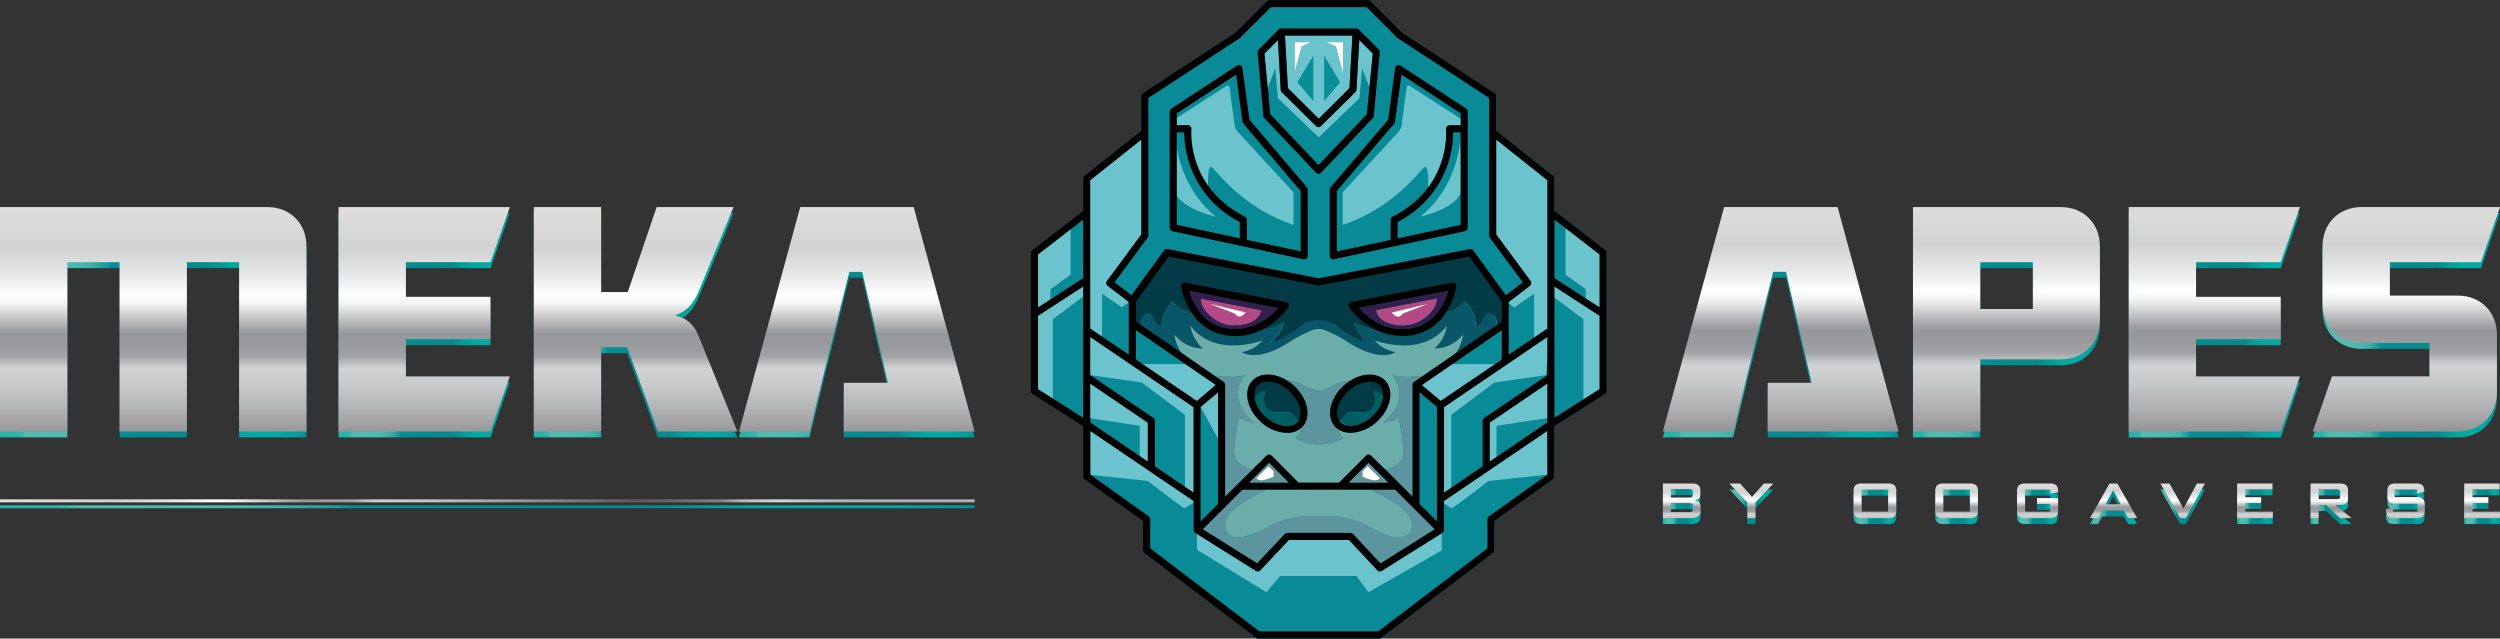 <svg id="Ebene_1" data-name="Ebene 1" xmlns="http://www.w3.org/2000/svg" xmlns:xlink="http://www.w3.org/1999/xlink" viewBox="0 0 1031.82 263.55"><rect x="0" y="0" width="1031.82" height="263.55" fill="#333333" stroke="none"/><defs><style>.cls-1{fill:#088b96;}.cls-2,.cls-7,.cls-8{fill:none;}.cls-2{stroke:#6dada8;}.cls-2,.cls-7{stroke-miterlimit:10;}.cls-3{fill:#6bc4cd;}.cls-4{fill:#010101;}.cls-5{fill:#098e98;}.cls-6{fill:#fff;}.cls-7{stroke:#6fada8;stroke-width:0.25px;}.cls-9{fill:#023a45;}.cls-10{fill:#6baea9;}.cls-11{fill:#5c959e;}.cls-12{fill:#095668;}.cls-13{fill:#b44a85;}.cls-14{fill:#311f4e;}.cls-15{fill:#015e63;}.cls-16{fill:#639498;}.cls-17{fill:url(#linear-gradient);}.cls-18{fill:url(#linear-gradient-2);}.cls-19{fill:url(#linear-gradient-3);}.cls-20{fill:url(#linear-gradient-4);}.cls-21{fill:url(#linear-gradient-5);}.cls-22{fill:url(#linear-gradient-6);}.cls-23{fill:url(#linear-gradient-7);}.cls-24{fill:url(#linear-gradient-8);}.cls-25{fill:url(#linear-gradient-9);}.cls-26{fill:url(#linear-gradient-10);}.cls-27{fill:url(#linear-gradient-11);}.cls-28{fill:url(#linear-gradient-12);}.cls-29{fill:url(#linear-gradient-13);}.cls-30{fill:url(#linear-gradient-14);}.cls-31{fill:url(#linear-gradient-15);}.cls-32{fill:url(#linear-gradient-16);}.cls-33{fill:url(#linear-gradient-17);}.cls-34{fill:url(#linear-gradient-18);}.cls-35{fill:url(#linear-gradient-19);}.cls-36{fill:url(#linear-gradient-20);}.cls-37{fill:url(#linear-gradient-21);}.cls-38{fill:url(#linear-gradient-22);}.cls-39{fill:url(#linear-gradient-23);}.cls-40{fill:url(#linear-gradient-24);}.cls-41{fill:url(#linear-gradient-25);}.cls-42{fill:url(#linear-gradient-26);}.cls-43{fill:url(#linear-gradient-27);}.cls-44{fill:url(#linear-gradient-28);}.cls-45{fill:url(#linear-gradient-29);}.cls-46{fill:url(#linear-gradient-30);}.cls-47{fill:url(#linear-gradient-31);}.cls-48{fill:url(#linear-gradient-32);}.cls-49{fill:url(#linear-gradient-33);}.cls-50{fill:url(#linear-gradient-34);}.cls-51{fill:url(#linear-gradient-35);}.cls-52{fill:url(#linear-gradient-36);}.cls-53{fill:url(#linear-gradient-37);}.cls-54{fill:url(#linear-gradient-38);}.cls-55{fill:url(#linear-gradient-39);}.cls-56{fill:url(#linear-gradient-40);}</style><linearGradient id="linear-gradient" x1="768.9" y1="278.14" x2="784.46" y2="278.14" gradientUnits="userSpaceOnUse"><stop offset="0" stop-color="#24b3a8"/><stop offset="0.04" stop-color="#26b3a8"/><stop offset="0.06" stop-color="#2db5aa"/><stop offset="0.07" stop-color="#38b7ac"/><stop offset="0.08" stop-color="#49baaf"/><stop offset="0.08" stop-color="#51bbb1"/><stop offset="0.21" stop-color="#4fbab0"/><stop offset="0.26" stop-color="#48b6ae"/><stop offset="0.3" stop-color="#3dafa9"/><stop offset="0.32" stop-color="#2ca6a2"/><stop offset="0.35" stop-color="#169a9a"/><stop offset="0.36" stop-color="#038f92"/><stop offset="0.67" stop-color="#06898d"/><stop offset="0.73" stop-color="#039d9a"/><stop offset="0.79" stop-color="#02a8a2"/><stop offset="0.85" stop-color="#01aca5"/><stop offset="0.91" stop-color="#01a9a3"/><stop offset="0.96" stop-color="#029f9c"/><stop offset="1" stop-color="#039091"/></linearGradient><linearGradient id="linear-gradient-2" x1="796.33" y1="278.14" x2="814.49" y2="278.14" xlink:href="#linear-gradient"/><linearGradient id="linear-gradient-3" x1="1099.63" y1="278.14" x2="1114.38" y2="278.14" xlink:href="#linear-gradient"/><linearGradient id="linear-gradient-4" x1="847.6" y1="278.14" x2="865.21" y2="278.14" xlink:href="#linear-gradient"/><linearGradient id="linear-gradient-5" x1="881.32" y1="278.14" x2="898.93" y2="278.14" xlink:href="#linear-gradient"/><linearGradient id="linear-gradient-6" x1="915.03" y1="278.14" x2="931.98" y2="278.14" xlink:href="#linear-gradient"/><linearGradient id="linear-gradient-7" x1="945.16" y1="278.14" x2="964.65" y2="278.14" xlink:href="#linear-gradient"/><linearGradient id="linear-gradient-8" x1="974.2" y1="278.14" x2="992.6" y2="278.14" xlink:href="#linear-gradient"/><linearGradient id="linear-gradient-9" x1="1005.89" y1="278.14" x2="1020.65" y2="278.14" xlink:href="#linear-gradient"/><linearGradient id="linear-gradient-10" x1="1036.21" y1="278.14" x2="1053.15" y2="278.14" xlink:href="#linear-gradient"/><linearGradient id="linear-gradient-11" x1="1067.35" y1="278.14" x2="1083.32" y2="278.14" xlink:href="#linear-gradient"/><linearGradient id="linear-gradient-12" x1="768.9" y1="203.21" x2="866.15" y2="203.21" xlink:href="#linear-gradient"/><linearGradient id="linear-gradient-13" x1="872.11" y1="203.21" x2="949.24" y2="203.21" xlink:href="#linear-gradient"/><linearGradient id="linear-gradient-14" x1="961.16" y1="203.21" x2="1031.81" y2="203.21" xlink:href="#linear-gradient"/><linearGradient id="linear-gradient-15" x1="1037.11" y1="203.21" x2="1114.38" y2="203.21" xlink:href="#linear-gradient"/><linearGradient id="linear-gradient-16" x1="82.57" y1="203.21" x2="209.06" y2="203.21" xlink:href="#linear-gradient"/><linearGradient id="linear-gradient-17" x1="222.3" y1="203.21" x2="292.95" y2="203.21" xlink:href="#linear-gradient"/><linearGradient id="linear-gradient-18" x1="302.89" y1="203.21" x2="386.9" y2="203.21" xlink:href="#linear-gradient"/><linearGradient id="linear-gradient-19" x1="387.57" y1="203.21" x2="484.82" y2="203.21" xlink:href="#linear-gradient"/><linearGradient id="linear-gradient-20" x1="0" y1="209.14" x2="402.25" y2="209.14" xlink:href="#linear-gradient"/><linearGradient id="linear-gradient-21" x1="776.68" y1="267.5" x2="776.68" y2="302.57" gradientUnits="userSpaceOnUse"><stop offset="0" stop-color="#e4e1de"/><stop offset="0.1" stop-color="#d5d5d5"/><stop offset="0.12" stop-color="#d1d2d3"/><stop offset="0.19" stop-color="#ededee"/><stop offset="0.22" stop-color="#fff"/><stop offset="0.24" stop-color="#f5f5f6"/><stop offset="0.26" stop-color="#dbdbdc"/><stop offset="0.29" stop-color="#b1b1b4"/><stop offset="0.31" stop-color="#97989b"/><stop offset="0.34" stop-color="#9a9b9d"/><stop offset="0.36" stop-color="#a2a3a6"/><stop offset="0.37" stop-color="#b0b1b3"/><stop offset="0.38" stop-color="#c4c5c7"/><stop offset="0.39" stop-color="#d1d2d3"/><stop offset="0.43" stop-color="#c7c8c9"/><stop offset="0.49" stop-color="#aeaeb0"/><stop offset="0.57" stop-color="#848486"/><stop offset="0.65" stop-color="#5b5a5d"/><stop offset="0.68" stop-color="#646466"/><stop offset="0.73" stop-color="#7c7e80"/><stop offset="0.74" stop-color="#808284"/><stop offset="0.75" stop-color="#9b9c9d"/><stop offset="0.76" stop-color="#b5b5b6"/><stop offset="0.78" stop-color="#c7c8c8"/><stop offset="0.79" stop-color="#d2d2d3"/><stop offset="0.8" stop-color="#d6d6d6"/><stop offset="0.81" stop-color="#d0d1d1"/><stop offset="0.83" stop-color="#bebfc2"/><stop offset="0.86" stop-color="#b3b4b8"/><stop offset="0.89" stop-color="#afb1b5"/></linearGradient><linearGradient id="linear-gradient-22" x1="805.41" y1="267.5" x2="805.41" y2="302.57" xlink:href="#linear-gradient-21"/><linearGradient id="linear-gradient-23" x1="1107.01" y1="267.5" x2="1107.01" y2="302.57" xlink:href="#linear-gradient-21"/><linearGradient id="linear-gradient-24" x1="856.4" y1="267.5" x2="856.4" y2="302.57" xlink:href="#linear-gradient-21"/><linearGradient id="linear-gradient-25" x1="890.12" y1="267.5" x2="890.12" y2="302.57" xlink:href="#linear-gradient-21"/><linearGradient id="linear-gradient-26" x1="923.51" y1="267.5" x2="923.51" y2="302.57" xlink:href="#linear-gradient-21"/><linearGradient id="linear-gradient-27" x1="954.9" y1="267.5" x2="954.9" y2="302.57" xlink:href="#linear-gradient-21"/><linearGradient id="linear-gradient-28" x1="983.4" y1="267.5" x2="983.4" y2="302.57" xlink:href="#linear-gradient-21"/><linearGradient id="linear-gradient-29" x1="1013.27" y1="267.5" x2="1013.27" y2="302.57" xlink:href="#linear-gradient-21"/><linearGradient id="linear-gradient-30" x1="1044.68" y1="267.5" x2="1044.68" y2="302.57" xlink:href="#linear-gradient-21"/><linearGradient id="linear-gradient-31" x1="1075.34" y1="267.5" x2="1075.34" y2="302.57" xlink:href="#linear-gradient-21"/><linearGradient id="linear-gradient-32" x1="817.52" y1="148.14" x2="817.52" y2="332.03" xlink:href="#linear-gradient-21"/><linearGradient id="linear-gradient-33" x1="910.68" y1="148.14" x2="910.68" y2="332.03" xlink:href="#linear-gradient-21"/><linearGradient id="linear-gradient-34" x1="996.49" y1="148.14" x2="996.49" y2="332.03" xlink:href="#linear-gradient-21"/><linearGradient id="linear-gradient-35" x1="1075.75" y1="148.14" x2="1075.75" y2="332.03" xlink:href="#linear-gradient-21"/><linearGradient id="linear-gradient-36" x1="145.81" y1="150.09" x2="145.81" y2="332.75" xlink:href="#linear-gradient-21"/><linearGradient id="linear-gradient-37" x1="257.63" y1="150.09" x2="257.63" y2="332.75" xlink:href="#linear-gradient-21"/><linearGradient id="linear-gradient-38" x1="344.89" y1="150.09" x2="344.89" y2="332.75" xlink:href="#linear-gradient-21"/><linearGradient id="linear-gradient-39" x1="436.2" y1="150.09" x2="436.2" y2="332.75" xlink:href="#linear-gradient-21"/><linearGradient id="linear-gradient-40" x1="0" y1="206.71" x2="402.25" y2="206.71" xlink:href="#linear-gradient-21"/></defs><path class="cls-1" d="M745.68,173.32V230.4a1.43,1.43,0,0,1-.68,1.24l-20.87,13.28v20.75a1.53,1.53,0,0,1-.61,1.2l-24.12,17.2v12a1.47,1.47,0,0,1-.59,1.18l-46,35a1.49,1.49,0,0,1-.88.31h-50a1.53,1.53,0,0,1-.9-.31l-46.05-35a1.46,1.46,0,0,1-.58-1.18v-12l-24.12-17.2a1.5,1.5,0,0,1-.61-1.2V244.92l-20.87-13.28a1.44,1.44,0,0,1-.69-1.24V173.32a1.47,1.47,0,0,1,.57-1.15l21-16.21V142.71a1.48,1.48,0,0,1,.55-1.15l23.45-18.66V108.66a1.49,1.49,0,0,1,.67-1.22l38.21-25,13-13a1.47,1.47,0,0,1,1-.41h40.72a1.48,1.48,0,0,1,1,.41l13,13,38.21,25a1.48,1.48,0,0,1,.66,1.22V122.9l23.46,18.66a1.48,1.48,0,0,1,.55,1.15V156l21,16.21A1.44,1.44,0,0,1,745.68,173.32Z" transform="translate(-82.57 -69)"/><path class="cls-2" d="M658.35,269.47l-5.74-6.36a14.67,14.67,0,0,0,1.68-.28L648.41,257a1.41,1.41,0,0,0-.31-.21.94.94,0,0,1-.18-.12.22.22,0,0,1-.1,0,1.57,1.57,0,0,0-.45-.08,1.49,1.49,0,0,0-1,.43l-11.14,11.17H618.53L607.38,257a.25.25,0,0,0-.12-.07,1.36,1.36,0,0,0-1.84,0,.25.25,0,0,0-.12.07l-5.87,5.88a14.29,14.29,0,0,0,1.68.28l-5.76,6.36h14.4s-1.61.57-3.94,1.59H647.9c-2.35-1-3.95-1.59-3.95-1.59Zm44.73-77.57a.06.06,0,0,1,0,0l-10.85-14.48-.65-.86-2.1-2.83h0l-62,11.82-.6.12-.63-.12h0l-62-11.82L550.57,192v0l-.16.21,0,.18.88,9.42.08.81,1,.68v0l.64.43,18,12.45,10.68,7.4s.8.18,2.06.37L570,214.47l0,0c-1.13-2-2.48-4.84-2.62-7.31A15.13,15.13,0,0,0,579,212.88s-4.43-3.9-5.06-9.54c0,0,7.6,13.23,29.77,6.23a5.43,5.43,0,0,1-.41.45h0a15,15,0,0,1-8.14,4.35s6,4.76,19.95-4.37a63.08,63.08,0,0,1,8.58-4.5l0,0a8.41,8.41,0,0,1,3.16-.71h0a8.33,8.33,0,0,1,3.15.71l0,0a63,63,0,0,1,8.59,4.5c14,9.13,19.94,4.37,19.94,4.37a15,15,0,0,1-8.13-4.35h0a5.43,5.43,0,0,1-.41-.45c22.16,7,29.76-6.23,29.76-6.23-.62,5.64-5,9.54-5,9.54a15.15,15.15,0,0,0,11.66-5.74c-.14,2.49-1.51,5.35-2.67,7.37L670,224c1.25-.19,2-.37,2-.37l10.62-7.36,18-12.49.65-.43,1-.7.08-.83.88-9.34,0-.24Z" transform="translate(-82.57 -69)"/><path class="cls-3" d="M537.42,209.58V190.23l8.2,5.63,3.55-2.57-8.57-7.66,13.23-19s1.47-28.42,1.34-28.17.26-14.33,0-14.21-24,18.49-24,18.49l.49,62.57Z" transform="translate(-82.57 -69)"/><polygon class="cls-3" points="441.87 92.82 441.87 113.39 433.54 119.4 433.54 125.03 427.17 128.95 427.17 104.45 441.87 92.82"/><polygon class="cls-3" points="434.52 166.06 434.52 131.78 447.75 121.84 447.75 115.97 427.17 129.93 427.17 161.16 434.52 166.06"/><path class="cls-3" d="M531.17,241.43l21.8,3.31v14.72l4.41,2.17s1.1-4.29,1.1-4.65-.61-13.57-.61-13.57l-26.7-19Z" transform="translate(-82.57 -69)"/><path class="cls-3" d="M531.17,264.82l25.1,2.69s14.7,11.27,15.07,11.27,5.27-3.31,5.27-3.31l-45.44-32.06Z" transform="translate(-82.57 -69)"/><path class="cls-3" d="M576.61,286.29v9.63l28.65,17.52L611,306.7h31.35l5,6.74,30.27-17.27V287s-8.26,7.1-9.21,7.35-16.38,9.18-16.38,9.18l-12.72-13.34s-24.19.24-25,.36-13.15,12.37-13.15,12.37Z" transform="translate(-82.57 -69)"/><polygon class="cls-3" points="449.95 154.82 471.26 157.89 489.06 171.2 489.06 202.06 494.04 204.76 494.04 167.44 448.32 135.77 449.95 154.82"/><polygon class="cls-3" points="470.44 150.3 490.2 150.3 504.41 158.36 494.04 166.95 470.44 150.3"/><path class="cls-3" d="M567.84,125.69s.23,19.39,16.47,32.7c0,0-17-3.67-17-12Z" transform="translate(-82.57 -69)"/><path class="cls-3" d="M581.26,148.84s-.61-11,1-11,11.27,16.16,34.17,24V148.64a.7.7,0,0,0-.2-.5l-22.72-24.61a5.44,5.44,0,0,1-1.4-3L590,104.92a.74.74,0,0,0-1.13-.52l-21,13.55-.54,3.33,5.14,1.47,2.82,15.19Z" transform="translate(-82.57 -69)"/><path class="cls-4" d="M606.2,108.56l-1.06-.88a15.48,15.48,0,0,1,.74-2.37Z" transform="translate(-82.57 -69)"/><polygon class="cls-5" points="542.05 23 542.05 41.76 535.42 33.92 542.05 23"/><polygon class="cls-5" points="553.14 33.92 546.51 41.76 546.51 23 553.14 33.92"/><polygon class="cls-6" points="541.3 17.38 537.26 19.22 534.27 30.43 534.27 17.38 541.3 17.38"/><polygon class="cls-6" points="554.29 17.38 554.29 30.43 551.29 19.22 547.26 17.38 554.29 17.38"/><polygon class="cls-3" points="495.51 167.97 504.41 184.06 503.84 159.56 494.04 166.95 495.51 167.97"/><path class="cls-3" d="M715.75,209.58V190.23l-8.21,5.63L704,193.29l8.58-7.66-13.23-19s-1.47-28.42-1.35-28.17-.26-14.33,0-14.21,24,18.49,24,18.49l-.49,62.57Z" transform="translate(-82.57 -69)"/><polygon class="cls-3" points="646.16 92.82 646.16 113.39 654.49 119.4 654.49 125.03 660.86 128.95 660.86 104.45 646.16 92.82"/><polygon class="cls-3" points="653.51 166.06 653.51 131.78 640.28 121.84 640.28 115.97 660.86 129.93 660.86 161.16 653.51 166.06"/><path class="cls-3" d="M722,241.43l-21.79,3.31v14.72l-4.41,2.17s-1.1-4.29-1.1-4.65.61-13.57.61-13.57l26.69-19Z" transform="translate(-82.57 -69)"/><path class="cls-3" d="M722,264.82l-25.09,2.69s-14.71,11.27-15.07,11.27-5.27-3.31-5.27-3.31L722,243.41Z" transform="translate(-82.57 -69)"/><polygon class="cls-3" points="638.08 154.82 616.77 157.89 598.97 171.2 598.97 202.06 593.99 204.76 593.99 167.44 639.71 135.77 638.08 154.82"/><polygon class="cls-3" points="617.59 150.3 597.83 150.3 583.62 158.36 593.99 166.95 617.59 150.3"/><path class="cls-3" d="M685.33,125.69s-.24,19.39-16.47,32.7c0,0,17-3.67,17-12Z" transform="translate(-82.57 -69)"/><path class="cls-3" d="M671.91,148.84s.61-11-1-11-11.27,16.16-34.17,24V148.64a.74.74,0,0,1,.19-.5l22.73-24.61a5.44,5.44,0,0,0,1.4-3l2.1-15.63a.74.74,0,0,1,1.13-.52l21,13.55.54,3.33-5.15,1.47-2.81,15.19Z" transform="translate(-82.57 -69)"/><path class="cls-7" d="M620.2,245c-.18.2-.36.37-.55.55a8.78,8.78,0,0,1-6,2.08A16.62,16.62,0,0,1,603,243.16c-5.74-5.19-7.39-12.8-3.64-16.95,3.13-3.45,9-3.43,14.24-.3a.83.83,0,0,1,.12.08,17.33,17.33,0,0,1,2.86,2.12C622.31,233.3,623.94,240.89,620.2,245Z" transform="translate(-82.57 -69)"/><path class="cls-7" d="M650.74,243.16A16.61,16.61,0,0,1,640,247.67a9.24,9.24,0,0,1-5.2-1.47l0,0a7.32,7.32,0,0,1-1.29-1.14c-1.88-2.08-2.49-5.06-1.71-8.35a17.26,17.26,0,0,1,5.36-8.58A18.07,18.07,0,0,1,640,226h0c5.24-3.21,11.19-3.25,14.35.22C658.13,230.36,656.49,238,650.74,243.16Z" transform="translate(-82.57 -69)"/><path class="cls-8" d="M631.81,236.69c-.78,3.29-.17,6.27,1.71,8.35a7.32,7.32,0,0,0,1.29,1.14l0,0a8.86,8.86,0,0,0,2.16,3.68,20.2,20.2,0,0,1-19.72,0,10.13,10.13,0,0,0,2.38-4.29c.19-.18.37-.35.55-.55,3.74-4.15,2.11-11.74-3.65-16.93a17.33,17.33,0,0,0-2.86-2.12c1.43.18,4.61.65,6.27,1.63,2.21,1.31,5.07,2.53,6.9,2.53s4.66-1.22,6.88-2.53c1.62-1,4.78-1.43,6.27-1.63a18.07,18.07,0,0,0-2.84,2.12A17.26,17.26,0,0,0,631.81,236.69Z" transform="translate(-82.57 -69)"/><path class="cls-7" d="M634.8,246.18" transform="translate(-82.57 -69)"/><path class="cls-9" d="M703.88,194.41c-.13.23-.6,6.36-.6,6.36l-2,2.26-.63.7s-.06-5.29-3.25-5.29-1.35,4.1-5.64,5.29c0,0,.49-5.29-4.53-10.56l0,0a1,1,0,0,1-.18.26,10.87,10.87,0,0,1-1.25,1.33l-.45.39c-.16.14-.33.25-.51.39s-.37.28-.59.41a12.49,12.49,0,0,1-2.74,1.35l-.63.18a6.8,6.8,0,0,1-1.33.3h-.06a6.8,6.8,0,0,1-.92.12l-3.61,1.16A24.07,24.07,0,0,0,680.27,189l-36.89,7.11c4.39,4.86,9.32,7.68,14.67,8.47l-3.9,1.25a32.71,32.71,0,0,1-3.48-.51l-.1,0a35.6,35.6,0,0,1-9.15-3.27s.33,3.25,3.9,6.9h0a22.25,22.25,0,0,0,2,1.78,32,32,0,0,1-7.26-3l0,0a31.92,31.92,0,0,1-5.72-4c-1.81-1.74-5-2.35-6.83-2.35a3.23,3.23,0,0,0-.6,0h0a3.34,3.34,0,0,0-.61,0c-1.82,0-5,.61-6.82,2.35a32.28,32.28,0,0,1-5.72,4l0,0a32.05,32.05,0,0,1-7.25,3,22.25,22.25,0,0,0,2-1.78h0c3.57-3.65,3.9-6.9,3.9-6.9a35.6,35.6,0,0,1-9.15,3.27,32.42,32.42,0,0,1-3.59.53L575.15,198a6.6,6.6,0,0,1-.92-.12,8.67,8.67,0,0,1-1.4-.31l-.62-.18a12.81,12.81,0,0,1-2.75-1.35c-.21-.13-.39-.27-.58-.41s-.36-.25-.51-.39-.32-.26-.45-.39a9.87,9.87,0,0,1-1.24-1.33.61.61,0,0,1-.19-.26l0,0c-5,5.27-4.53,10.56-4.53,10.56-4.29-1.19-2.45-5.29-5.64-5.29s-3.26,5.29-3.26,5.29l-.62-.7-2-2.26s-.47-6.13-.61-6.36a16.32,16.32,0,0,1,1-2.94l13.48-17.78,62,11.82.61-.12h0l.6.12,62-11.82,13.49,17.78A16.34,16.34,0,0,1,703.88,194.41Z" transform="translate(-82.57 -69)"/><path class="cls-10" d="M665.34,285.27c0,8.07-8.36,6.44-18,1s-20.51-4.2-20.51-4.2-10.94-1.23-20.54,4.2-18,7-18-1c0-5.88,11.27-11.54,17.44-14.21H647.9C654.09,273.73,665.34,279.39,665.34,285.27Z" transform="translate(-82.57 -69)"/><path class="cls-10" d="M674.71,212.88s4.43-3.9,5-9.54c0,0-7.6,13.23-29.76,6.23a5.43,5.43,0,0,0,.41.45h0a15,15,0,0,0,8.13,4.35s-6,4.76-19.94-4.37a63,63,0,0,0-8.59-4.5l0,0a8.33,8.33,0,0,0-3.15-.71h0a8.41,8.41,0,0,0-3.16.71l0,0a63.08,63.08,0,0,0-8.58,4.5c-13.95,9.13-19.95,4.37-19.95,4.37a15,15,0,0,0,8.14-4.35h0a5.43,5.43,0,0,0,.41-.45c-22.17,7-29.77-6.23-29.77-6.23.63,5.64,5.06,9.54,5.06,9.54a15.13,15.13,0,0,1-11.66-5.74c.14,2.47,1.49,5.29,2.62,7.31l0,0,13.8,9.48c3.17.49,9.27,1.14,13-.37,0,0-9.33,9.21,3.55,19.83a12.1,12.1,0,0,1-6.23-2,61,61,0,0,0-2.12,14.19c0,4.9,4.88,6.64,7.53,7.21L605.3,257a.25.25,0,0,1,.12-.07,1.36,1.36,0,0,1,1.84,0,.25.25,0,0,1,.12.07l11.15,11.17h16.66L646.33,257a1.49,1.49,0,0,1,1-.43,1.57,1.57,0,0,1,.45.08.22.22,0,0,0,.1,0,.94.94,0,0,0,.18.12,1.41,1.41,0,0,1,.31.21l5.88,5.88c2.65-.57,7.53-2.31,7.53-7.21a61,61,0,0,0-2.12-14.19,12.1,12.1,0,0,1-6.23,2c12.85-10.62,3.53-19.83,3.53-19.83,3.68,1.51,9.79.86,13,.37l13.73-9.44c1.16-2,2.53-4.88,2.67-7.37A15.15,15.15,0,0,1,674.71,212.88Zm-24,30.28A16.61,16.61,0,0,1,640,247.67a9.24,9.24,0,0,1-5.2-1.47,8.86,8.86,0,0,0,2.16,3.68,20.2,20.2,0,0,1-19.72,0,10.13,10.13,0,0,0,2.38-4.29,8.78,8.78,0,0,1-6,2.08A16.62,16.62,0,0,1,603,243.16c-5.74-5.19-7.39-12.8-3.64-16.95,3.13-3.45,9-3.43,14.24-.3a.83.83,0,0,1,.12.08c1.43.18,4.61.65,6.27,1.63,2.21,1.31,5.07,2.53,6.9,2.53s4.66-1.22,6.88-2.53c1.62-1,4.78-1.43,6.27-1.63h0c5.24-3.21,11.19-3.25,14.35.22C658.13,230.36,656.49,238,650.74,243.16Z" transform="translate(-82.57 -69)"/><path class="cls-11" d="M674.75,287.44l-22.4,14.07L641,289.4a1.55,1.55,0,0,0-1.08-.47h-26a1.51,1.51,0,0,0-1.08.47l-11.41,12.11L579,287.44l16.38-16.38h10.46c-6.17,2.67-17.44,8.33-17.44,14.21,0,8.07,8.35,6.44,18,1s20.54-4.2,20.54-4.2,10.93-1.23,20.51,4.2,18,7,18-1c0-5.88-11.25-11.54-17.44-14.21h10.47Z" transform="translate(-82.57 -69)"/><path class="cls-11" d="M594,241.43a61,61,0,0,0-2.12,14.19c0,4.9,4.88,6.64,7.53,7.21L588.22,274V227.8c0-.06,0-.1,0-.14a1.21,1.21,0,0,0-.12-.45.93.93,0,0,0-.1-.2c0-.06-.06-.12-.1-.17a1.15,1.15,0,0,0-.19-.14s-.06-.1-.1-.12L583.75,224c3.17.49,9.27,1.14,13-.37,0,0-9.33,9.21,3.55,19.83A12.1,12.1,0,0,1,594,241.43Z" transform="translate(-82.57 -69)"/><path class="cls-11" d="M631.81,236.69c-.78,3.29-.17,6.27,1.71,8.35a7.32,7.32,0,0,0,1.29,1.14l0,0a8.86,8.86,0,0,0,2.16,3.68,20.2,20.2,0,0,1-19.72,0,10.13,10.13,0,0,0,2.38-4.29c.19-.18.37-.35.55-.55,3.74-4.15,2.11-11.74-3.65-16.93a17.33,17.33,0,0,0-2.86-2.12c1.43.18,4.61.65,6.27,1.63,2.21,1.31,5.07,2.53,6.9,2.53s4.66-1.22,6.88-2.53c1.62-1,4.78-1.43,6.27-1.63a18.07,18.07,0,0,0-2.84,2.12A17.26,17.26,0,0,0,631.81,236.69Z" transform="translate(-82.57 -69)"/><path class="cls-11" d="M670,224l-3.82,2.63s-.06.08-.1.12a1.21,1.21,0,0,0-.2.14s-.06.11-.1.17a1.76,1.76,0,0,0-.09.2,1.21,1.21,0,0,0-.12.45s0,.08,0,.14V274l-11.21-11.21c2.65-.57,7.53-2.31,7.53-7.21a61,61,0,0,0-2.12-14.19,12.1,12.1,0,0,1-6.23,2c12.85-10.62,3.53-19.83,3.53-19.83C660.68,225.09,666.79,224.44,670,224Z" transform="translate(-82.57 -69)"/><path class="cls-3" d="M612.92,83.7l1.21,21.63L626.85,118l12.72-12.62,1.21-21.63Zm3.91,2.68h7l-4,1.84-3,11.21Zm7.79,24.38L618,102.92,624.62,92Zm4.46,0V92l6.62,10.92Zm7.78-11.33-3-11.21-4-1.84h7Z" transform="translate(-82.57 -69)"/><path class="cls-3" d="M649.17,91.12l-1.35,14.19c-1.12-3.12-3.06-8.15-3.06-8.15l-1.1,12.36-16.81,16.17L610,109.52l-1.1-12.36s-1.94,5-3.06,8.15l-1.35-14.19,5.55-5.54,1.15,20.47a1.45,1.45,0,0,0,.43,1l14.15,14a1.51,1.51,0,0,0,1,.43,1.53,1.53,0,0,0,1-.43L642,107a1.42,1.42,0,0,0,.44-1l1.15-20.47Z" transform="translate(-82.57 -69)"/><path class="cls-12" d="M701.4,204.28l-3,2-16.32,10.74s.23-.32.56-.84.67-1,1.06-1.71c1.16-2,2.53-4.88,2.67-7.37a15.15,15.15,0,0,1-11.66,5.74s4.43-3.9,5-9.54c0,0-7.6,13.23-29.76,6.23a5.43,5.43,0,0,0,.41.45h0a15,15,0,0,0,8.13,4.35s-6,4.76-19.94-4.37a63,63,0,0,0-8.59-4.5l0,0a8.33,8.33,0,0,0-3.15-.71h0a8.41,8.41,0,0,0-3.16.71l0,0a63.08,63.08,0,0,0-8.58,4.5c-13.95,9.13-19.95,4.37-19.95,4.37a15,15,0,0,0,8.14-4.35h0a5.43,5.43,0,0,0,.41-.45c-22.17,7-29.77-6.23-29.77-6.23.63,5.64,5.06,9.54,5.06,9.54a15.13,15.13,0,0,1-11.66-5.74c.14,2.47,1.49,5.29,2.62,7.31l0,0c.4.69.77,1.26,1.06,1.71s.59.88.59.88l-16.32-10.74-3-2,.1-1v0c0-.08,0-.17,0-.25l.62.7a8,8,0,0,1,.06-.84c.18-1.49.81-4.45,3.2-4.45,3.19,0,1.35,4.1,5.64,5.29,0,0-.49-5.29,4.53-10.56l0,0a.61.61,0,0,0,.19.26,9.87,9.87,0,0,0,1.24,1.33c.13.13.29.25.45.39s.33.25.51.39.37.28.58.41a12.81,12.81,0,0,0,2.75,1.35l.62.18a8.67,8.67,0,0,0,1.4.31c3.19,5,8.74,9.88,18.3,9.88a24,24,0,0,0,10.58-2.45,35.6,35.6,0,0,0,9.15-3.27s-.33,3.25-3.9,6.9h0a22.25,22.25,0,0,1-2,1.78,32.05,32.05,0,0,0,7.25-3l0,0a32.28,32.28,0,0,0,5.72-4c1.8-1.74,5-2.35,6.82-2.35a3.34,3.34,0,0,1,.61,0h0a3.23,3.23,0,0,1,.6,0c1.83,0,5,.61,6.83,2.35a31.92,31.92,0,0,0,5.72,4l0,0a32,32,0,0,0,7.26,3,22.25,22.25,0,0,1-2-1.78h0c-3.57-3.65-3.9-6.9-3.9-6.9a35.6,35.6,0,0,0,9.15,3.27,3.65,3.65,0,0,0,.41.18,22.71,22.71,0,0,0,4.27,1.53c.37.09.75.19,1.14.25a2.94,2.94,0,0,0,.59.12,9.21,9.21,0,0,0,1.19.17,8.47,8.47,0,0,0,1,.1,16.21,16.21,0,0,0,2,.1,21.87,21.87,0,0,0,2.33-.12c.39,0,.78-.06,1.16-.11a24.2,24.2,0,0,0,3-.61c.29-.08.56-.16.84-.26.65-.21,1.27-.45,1.86-.7l.82-.39c.55-.28,1.06-.57,1.57-.87s.73-.47,1.08-.72.68-.51,1-.78l.94-.81a23.68,23.68,0,0,0,3.72-4.51h.06a6.8,6.8,0,0,0,1.33-.3l.63-.18a12.49,12.49,0,0,0,2.74-1.35c.22-.13.39-.27.59-.41s.35-.25.51-.39l.45-.39a10.87,10.87,0,0,0,1.25-1.33,1,1,0,0,0,.18-.26l0,0c5,5.27,4.53,10.56,4.53,10.56,4.29-1.19,2.45-5.29,5.64-5.29,2.39,0,3,3,3.19,4.47a7.47,7.47,0,0,1,.06.82l.63-.7c0,.1,0,.17,0,.27Z" transform="translate(-82.57 -69)"/><path class="cls-13" d="M603.18,197s-.39,6.33-11.33,6.33c-6.58,0-13.77-5.68-13.77-11.15Z" transform="translate(-82.57 -69)"/><path class="cls-6" d="M581.79,194.4l14.9,3.55s-2.5,3.43-4.37.49Z" transform="translate(-82.57 -69)"/><path class="cls-14" d="M573.43,189c1.24,4.72,5.55,15.81,19.09,15.81,7.89,0,13.85-4.37,17.81-8.7Zm18.42,14.38c-6.58,0-13.77-5.68-13.77-11.15l25.1,4.82S602.79,203.34,591.85,203.34Z" transform="translate(-82.57 -69)"/><path class="cls-13" d="M650.53,197s.39,6.33,11.32,6.33c6.59,0,13.78-5.68,13.78-11.15Z" transform="translate(-82.57 -69)"/><path class="cls-6" d="M671.91,194.4,657,198s2.5,3.43,4.38.49Z" transform="translate(-82.57 -69)"/><path class="cls-14" d="M643.38,196.07c4,4.33,9.91,8.7,17.81,8.7,13.54,0,17.85-11.09,19.08-15.81Zm7.15.94,25.1-4.82c0,5.47-7.19,11.15-13.78,11.15C650.92,203.34,650.53,197,650.53,197Z" transform="translate(-82.57 -69)"/><path class="cls-9" d="M620.94,241.43,619.31,243a6.13,6.13,0,0,1-.86-.55,18.51,18.51,0,0,1-3.06-3.23H610c-8.33,0-5.24-8.7-5.24-8.7a4.85,4.85,0,0,0-4.29,3.17,8.65,8.65,0,0,0-.76,2.22l-1.14-5.55c0-4.56,6.86-4.56,6.86-4.56C620.94,225.84,620.94,241.43,620.94,241.43Z" transform="translate(-82.57 -69)"/><path class="cls-4" d="M614.46,194.6a1.43,1.43,0,0,0-1.09-.94l-41.54-8a1.56,1.56,0,0,0-1.3.37,1.46,1.46,0,0,0-.43,1.27,29,29,0,0,0,4.12,10.54c3.19,5,8.73,9.88,18.3,9.88a24,24,0,0,0,10.58-2.45A32.82,32.82,0,0,0,614.25,196,1.5,1.5,0,0,0,614.46,194.6Zm-18.85,9.94a20.6,20.6,0,0,1-3.09.23c-6.45,0-10.8-2.51-13.7-5.64A24,24,0,0,1,573.43,189l36.9,7.11C606.9,199.81,602,203.6,595.61,204.54Z" transform="translate(-82.57 -69)"/><path class="cls-4" d="M622,146.34l-23.75-27.92L595.34,97.1a1.52,1.52,0,0,0-.86-1.14,1.48,1.48,0,0,0-1.41.1L566,113.79a1.5,1.5,0,0,0-.67,1.24V163a1.5,1.5,0,0,0,1.16,1.45L620.56,176a1.45,1.45,0,0,0,.29,0,1.49,1.49,0,0,0,.94-.34,1.42,1.42,0,0,0,.53-1.13V147.28A1.44,1.44,0,0,0,622,146.34Zm-27.73,21-26-5.57V123.61h3.06a41.73,41.73,0,0,0,22.9,37Zm25.14,5.38L597.18,168V159.7a1.44,1.44,0,0,0-.8-1.31c-23.93-12.11-22.14-35.15-22.07-36.11a1.5,1.5,0,0,0-.37-1.14,1.56,1.56,0,0,0-1.1-.47h-4.56v-4.86l24.45-16,2.65,19.44a1.54,1.54,0,0,0,.33.75l23.67,27.84Z" transform="translate(-82.57 -69)"/><path class="cls-4" d="M651.73,89.54l-8.34-8.37c-.1-.08-.2-.12-.28-.18s-.13-.1-.21-.14a2.19,2.19,0,0,0-.57-.09h-31a2.12,2.12,0,0,0-.57.09c-.08,0-.14.1-.21.14a2,2,0,0,0-.26.18L602,89.54a1.39,1.39,0,0,0-.41,1.17L604,116.89a1.56,1.56,0,0,0,.41.88l21.34,22.54h0a0,0,0,0,1,0,0,1.17,1.17,0,0,0,.31.2.44.44,0,0,0,.16.1,1.3,1.3,0,0,0,.55.12,1.33,1.33,0,0,0,.55-.12.75.75,0,0,0,.17-.1,1.31,1.31,0,0,0,.3-.2,0,0,0,0,1,0,0h0l21.36-22.54a1.68,1.68,0,0,0,.39-.88l2.5-26.18A1.44,1.44,0,0,0,651.73,89.54Zm-11-5.84-1.21,21.63L626.85,118l-12.72-12.62L612.92,83.7Zm7,21.61-.32,3.25-.72,7.55-19.93,21-19.93-21-.72-7.55-.32-3.25-1.35-14.19,5.55-5.54,1.15,20.47a1.45,1.45,0,0,0,.43,1l14.15,14a1.51,1.51,0,0,0,1,.43,1.53,1.53,0,0,0,1-.43L642,107a1.42,1.42,0,0,0,.44-1l1.15-20.47,5.55,5.54Z" transform="translate(-82.57 -69)"/><path class="cls-4" d="M616.55,228.11a17.33,17.33,0,0,0-2.86-2.12.83.83,0,0,0-.12-.08c-5.21-3.13-11.11-3.15-14.24.3-3.75,4.15-2.1,11.76,3.64,16.95a16.62,16.62,0,0,0,10.72,4.51,8.78,8.78,0,0,0,6-2.08c.19-.18.37-.35.55-.55C623.94,240.89,622.31,233.3,616.55,228.11Zm1.47,15C615.41,246,609.42,245,605,241a14.44,14.44,0,0,1-4.47-7.23,6,6,0,0,1,1-5.54,5.64,5.64,0,0,1,4.31-1.69,13.83,13.83,0,0,1,8.76,3.78c4.2,3.79,5.84,9.15,3.88,12.21A3,3,0,0,1,618,243.08Z" transform="translate(-82.57 -69)"/><path class="cls-15" d="M618.45,242.49a3,3,0,0,1-.43.59C615.41,246,609.42,245,605,241a14.44,14.44,0,0,1-4.47-7.23,4.85,4.85,0,0,1,4.29-3.17s-3.09,8.7,5.24,8.7h5.38A18.51,18.51,0,0,0,618.45,242.49Z" transform="translate(-82.57 -69)"/><path class="cls-9" d="M633.32,241.43,635,243a6.13,6.13,0,0,0,.86-.55,18.51,18.51,0,0,0,3.06-3.23h5.39c8.33,0,5.23-8.7,5.23-8.7a4.84,4.84,0,0,1,4.29,3.17,9,9,0,0,1,.77,2.22l1.13-5.55c0-4.56-6.86-4.56-6.86-4.56C633.32,225.84,633.32,241.43,633.32,241.43Z" transform="translate(-82.57 -69)"/><path class="cls-15" d="M635.81,242.49a3.41,3.41,0,0,0,.43.59c2.61,2.88,8.61,1.92,13.07-2.12a14.37,14.37,0,0,0,4.47-7.23,4.84,4.84,0,0,0-4.29-3.17s3.1,8.7-5.23,8.7h-5.39A18.51,18.51,0,0,1,635.81,242.49Z" transform="translate(-82.57 -69)"/><path class="cls-4" d="M687.69,113.79,660.63,96.06a1.48,1.48,0,0,0-1.41-.1,1.52,1.52,0,0,0-.86,1.14l-2.88,21.32-23.77,27.92a1.49,1.49,0,0,0-.34.94v27.28a1.45,1.45,0,0,0,.53,1.13,1.38,1.38,0,0,0,1.24.3l54.06-11.58a1.5,1.5,0,0,0,1.16-1.45V115A1.5,1.5,0,0,0,687.69,113.79Zm-2.27,48-26,5.57v-6.76a41.74,41.74,0,0,0,22.91-37h3.06Zm0-41.11h-4.57a1.6,1.6,0,0,0-1.1.47,1.54,1.54,0,0,0-.37,1.14c.08,1,1.86,24-22.06,36.11a1.45,1.45,0,0,0-.81,1.31V168l-22.2,4.76v-24.9L658,120a1.55,1.55,0,0,0,.34-.75L661,99.8l24.46,16Z" transform="translate(-82.57 -69)"/><path class="cls-4" d="M683.17,186a1.55,1.55,0,0,0-1.29-.37l-41.54,8a1.46,1.46,0,0,0-1.1.94,1.43,1.43,0,0,0,.24,1.43,32.59,32.59,0,0,0,11.19,9.25,23.93,23.93,0,0,0,10.52,2.43,20.67,20.67,0,0,0,18.32-9.89,29.46,29.46,0,0,0,4.1-10.53A1.47,1.47,0,0,0,683.17,186Zm-8.25,13.09a17.94,17.94,0,0,1-13.73,5.66,21.9,21.9,0,0,1-3.14-.23c-5.35-.79-10.28-3.61-14.67-8.47L680.27,189A24.07,24.07,0,0,1,674.92,199.11Z" transform="translate(-82.57 -69)"/><path class="cls-4" d="M654.39,226.21c-3.16-3.47-9.11-3.43-14.35-.22h0a18.07,18.07,0,0,0-2.84,2.12,17.26,17.26,0,0,0-5.36,8.58c-.78,3.29-.17,6.27,1.71,8.35a7.32,7.32,0,0,0,1.29,1.14l0,0a9.24,9.24,0,0,0,5.2,1.47,16.61,16.61,0,0,0,10.71-4.51C656.49,238,658.13,230.36,654.39,226.21ZM648.77,241c-4.47,4-10.47,5-13.07,2.12a6.1,6.1,0,0,1-1-5.7,14.17,14.17,0,0,1,4.46-7.1,13.83,13.83,0,0,1,8.76-3.78,5.61,5.61,0,0,1,4.31,1.69C654.82,231.07,653.23,236.93,648.77,241Z" transform="translate(-82.57 -69)"/><path class="cls-4" d="M745.11,172.17l-21-16.21V142.71a1.48,1.48,0,0,0-.55-1.15L700.12,122.9V108.66a1.48,1.48,0,0,0-.66-1.22l-38.21-25-13-13a1.48,1.48,0,0,0-1-.41H606.5a1.47,1.47,0,0,0-1,.41l-13,13-38.21,25a1.49,1.49,0,0,0-.67,1.22V122.9l-23.45,18.66a1.48,1.48,0,0,0-.55,1.15V156l-21,16.21a1.47,1.47,0,0,0-.57,1.15V230.4a1.44,1.44,0,0,0,.69,1.24l20.87,13.28v20.75a1.5,1.5,0,0,0,.61,1.2l24.12,17.2v12a1.46,1.46,0,0,0,.58,1.18l46.05,35a1.53,1.53,0,0,0,.9.31h50a1.49,1.49,0,0,0,.88-.31l46-35a1.47,1.47,0,0,0,.59-1.18v-12l24.12-17.2a1.53,1.53,0,0,0,.61-1.2V244.92L745,231.64a1.43,1.43,0,0,0,.68-1.24V173.32A1.44,1.44,0,0,0,745.11,172.17ZM529.59,241.43l-12.5-8L511,229.6V199.36l18.62-12.07Zm0-57.62L511,195.86V174.05l18.62-14.39Zm26.65-16.7a1.47,1.47,0,0,0,.29-.88V109.46l37.66-24.67a.78.78,0,0,0,.24-.19l12.68-12.66h39.5L659.29,84.6a.87.87,0,0,0,.23.19l37.66,24.67v56.77a1.42,1.42,0,0,0,.3.88l13.58,18.42-7,5.31-13.4-18.46a1.47,1.47,0,0,0-1.47-.57l-62.65,12.07v0c-1.5-.41-4.25-.94-9.23-1.9l-52.86-10.19a1.47,1.47,0,0,0-1.47.57l-13.41,18.46-7-5.31ZM578.09,237l7.19-6V277l-7.19,7.19Zm-1.57-2.53L554.2,219.29l-2.82-1.92V205.28l20.4,14,12.54,8.62Zm18.83,36.62h63l16.38,16.38-22.4,14.07L641,289.4a1.55,1.55,0,0,0-1.08-.47h-26a1.51,1.51,0,0,0-1.08.47l-11.41,12.11L579,287.44Zm2.94-2.94,8.05-8.05,8,8.05Zm41.05,0,8-8.05,8.06,8.05Zm29.1,8.86V230.93l7.19,6v47.2Zm1-49.07,32.94-22.63v12.09L677.2,234.44Zm31.19-25-16.89,11.6L670,224l-3.82,2.63s-.06.08-.1.12a1.21,1.21,0,0,0-.2.14s-.06.11-.1.17a1.76,1.76,0,0,0-.09.2,1.21,1.21,0,0,0-.12.45s0,.08,0,.14V274l-11.21-11.21L648.41,257a1.41,1.41,0,0,0-.31-.21.94.94,0,0,1-.18-.12.22.22,0,0,1-.1,0,1.57,1.57,0,0,0-.45-.08,1.49,1.49,0,0,0-1,.43l-11.14,11.17H618.53L607.38,257a.25.25,0,0,0-.12-.07,1.36,1.36,0,0,0-1.84,0,.25.25,0,0,0-.12.07L588.22,274V227.8c0-.06,0-.1,0-.14a1.21,1.21,0,0,0-.12-.45.93.93,0,0,0-.1-.2c0-.06-.06-.12-.1-.17a1.15,1.15,0,0,0-.19-.14s-.06-.1-.1-.12L583.75,224,570,214.47l0,0-16.85-11.56-1.7-1.18v-8.3l13.46-18.54,61.74,11.91a2.53,2.53,0,0,0,.55,0l61.75-11.91,13.46,18.54v8.3ZM532.53,143.42l21.06-16.75v39.07l-14.16,19.2a1.49,1.49,0,0,0,.29,2.06l8.72,6.66v21.71l-11-7.46-4.9-3.33Zm0,64.7,16.56,11.25,26.06,17.69v35.22l-3.51-2.39,0,0-12.4-8.41V242.71a1.5,1.5,0,0,0-.63-1.22l-26.06-17.67Zm0,19.24,23.75,16.13v16L553,257.23l0,0-20.44-13.87Zm188.66,37.55-24.12,17.2a1.45,1.45,0,0,0-.61,1.2v12l-45.09,34.29h-49l-45.08-34.29v-12a1.47,1.47,0,0,0-.61-1.2l-24-17.14-.08-.06v-18l42.62,28.92v11.9a1.66,1.66,0,0,0,.15.64l.12.18c.06.06.1.16.16.22s.12.07.17.11,0,.06.08.1l.79.49,24.2,15.19a1.47,1.47,0,0,0,1.86-.26l11.79-12.52h24.77L651,304.39a1.43,1.43,0,0,0,1.08.47,1.63,1.63,0,0,0,.78-.21l24.75-15.52.23-.16.08-.1a1.74,1.74,0,0,0,.18-.11c.06-.06.1-.16.15-.22l.12-.18a1.51,1.51,0,0,0,.16-.64v-11.9l42.62-28.92Zm0-21.57-23.75,16.12v-16l23.75-16.13Zm0-19.52-26.06,17.67a1.48,1.48,0,0,0-.63,1.22v18.75l-15.93,10.82V237.06l26.06-17.69,16.56-11.25Zm0-19.24-15.91,10.79V193.66L714,187a1.5,1.5,0,0,0,.29-2.06l-14.17-19.2V126.67l21.07,16.75Zm21.55,25-18.61,11.83V187.29l18.61,12.07Zm0-33.74-18.61-12.05V159.66l18.61,14.39Z" transform="translate(-82.57 -69)"/><polygon class="cls-16" points="531.81 199.12 515.72 199.12 523.77 191.07 531.81 199.12"/><polygon class="cls-16" points="572.86 199.12 556.77 199.12 564.81 191.07 572.86 199.12"/><path class="cls-6" d="M601.1,266.41l5-5,2.12,2.12v2.22s-3.53,1.47-5,1.47A2.75,2.75,0,0,1,601.1,266.41Z" transform="translate(-82.57 -69)"/><path class="cls-6" d="M652.07,266.41l-5-5-2.13,2.12v2.22s3.53,1.47,5,1.47A2.78,2.78,0,0,0,652.07,266.41Z" transform="translate(-82.57 -69)"/><path class="cls-17" d="M784.46,282.49c0,1.87-1.41,2.8-4.21,2.8H768.9V271h12.23c2.14,0,3.22.93,3.22,2.77v1.74c0,1.41-.83,2.21-2.47,2.41,1.72.23,2.58,1.14,2.58,2.74Zm-3.19-6.78v-1.36c0-.68-.51-1-1.52-1h-7.58v3.4h7.58C780.76,276.73,781.27,276.39,781.27,275.71Zm.08,5.73v-1.08c0-.54-.12-.88-.37-1a2.39,2.39,0,0,0-1.23-.23h-7.58v3.62h7.58a2.5,2.5,0,0,0,1.23-.23C781.23,282.32,781.35,282,781.35,281.44Z" transform="translate(-82.57 -69)"/><path class="cls-18" d="M814.49,271l-7.39,7.81v6.48h-3.35v-6.4L796.33,271h4.43l4.9,5.48,4.93-5.48Z" transform="translate(-82.57 -69)"/><path class="cls-19" d="M1114.38,285.29h-14.75V271h14.61v2.44H1103v3.18h6.59v2.44H1103v3.54h11.43Z" transform="translate(-82.57 -69)"/><path class="cls-20" d="M865.21,281.91a3.62,3.62,0,0,1-.76,2.68,4.23,4.23,0,0,1-2.79.7H851.15a4.23,4.23,0,0,1-2.79-.7,3.57,3.57,0,0,1-.76-2.68v-7.53a3.6,3.6,0,0,1,.76-2.69,4.23,4.23,0,0,1,2.79-.69h10.51a4.23,4.23,0,0,1,2.79.69,3.64,3.64,0,0,1,.76,2.69Zm-3.33.69v-9.05h-11v9.05Z" transform="translate(-82.57 -69)"/><path class="cls-21" d="M898.93,281.91a3.62,3.62,0,0,1-.76,2.68,4.23,4.23,0,0,1-2.79.7H884.87a4.21,4.21,0,0,1-2.79-.7,3.57,3.57,0,0,1-.76-2.68v-7.53a3.6,3.6,0,0,1,.76-2.69,4.22,4.22,0,0,1,2.79-.69h10.51a4.23,4.23,0,0,1,2.79.69,3.64,3.64,0,0,1,.76,2.69Zm-3.33.69v-9.05h-11v9.05Z" transform="translate(-82.57 -69)"/><path class="cls-22" d="M932,281.91a3.57,3.57,0,0,1-.76,2.68,4.23,4.23,0,0,1-2.79.7h-9.85a4.23,4.23,0,0,1-2.79-.7,3.62,3.62,0,0,1-.76-2.68v-7.53a3.64,3.64,0,0,1,.76-2.69,4.23,4.23,0,0,1,2.79-.69h9.85a4,4,0,0,1,2.84.74,4.16,4.16,0,0,1,.71,2.83l-3.24.58v-1.6H918.36v9.05h10.38v-3.18h-5.43V277H932Z" transform="translate(-82.57 -69)"/><path class="cls-23" d="M964.65,285.29h-3.74l-1.72-3.13h-9.05l-1.66,3.13h-3.32L953.24,271h3.21Zm-6.84-5.71-3.07-5.81-3.19,5.81Z" transform="translate(-82.57 -69)"/><path class="cls-24" d="M992.6,271l-7.86,14.29h-2.29L974.2,271H978l5.78,10.33L989.28,271Z" transform="translate(-82.57 -69)"/><path class="cls-25" d="M1020.65,285.29h-14.76V271h14.62v2.44h-11.29v3.18h6.59v2.44h-6.59v3.54h11.43Z" transform="translate(-82.57 -69)"/><path class="cls-26" d="M1053.15,285.29h-4.76l-5.76-5.4h-3.15v5.4h-3.27V271h12.23c2.14,0,3.22.93,3.22,2.77v3.35a2.36,2.36,0,0,1-1.67,2.57,16.68,16.68,0,0,1-3.43.2Zm-4.71-9V274.6a1,1,0,0,0-.41-.94,2.19,2.19,0,0,0-1.08-.19h-7.47v4H1047a2.19,2.19,0,0,0,1.08-.19A1,1,0,0,0,1048.44,276.32Z" transform="translate(-82.57 -69)"/><path class="cls-27" d="M1083.32,281.91a3.57,3.57,0,0,1-.77,2.68,4.28,4.28,0,0,1-2.8.7h-8.83q-2.19,0-2.88-.78a4.65,4.65,0,0,1-.69-3l2.93-.61v1.69h10.11v-3.27h-8.91a4.22,4.22,0,0,1-2.79-.69,3.57,3.57,0,0,1-.76-2.68v-1.58a3.6,3.6,0,0,1,.76-2.69,4.22,4.22,0,0,1,2.79-.69h8.1a4.14,4.14,0,0,1,2.8.71,3.73,3.73,0,0,1,.75,2.72l-2.94.7v-1.64h-9.35v3.08h8.91a4.28,4.28,0,0,1,2.8.69,3.57,3.57,0,0,1,.77,2.68Z" transform="translate(-82.57 -69)"/><path class="cls-28" d="M794.17,156.9H841l25.15,92.62h-54V229.41h18.13L819.7,183.63h-5.29l-16.54,65.89h-29Z" transform="translate(-82.57 -69)"/><path class="cls-29" d="M899.89,219.75v29.77H872.11V156.9h61c9.4,0,16.14,6.75,16.14,16.15v30.56c0,9.39-6.74,16.14-16.14,16.14ZM921.59,199V179.66h-21.7V199Z" transform="translate(-82.57 -69)"/><path class="cls-30" d="M961.16,156.9h70.65l-7.93,22.76H988.94V194h34.94v17.47H988.94v15.35h42.87l-7.93,22.75H961.16Z" transform="translate(-82.57 -69)"/><path class="cls-31" d="M1037.11,249.52l7.94-22.75h40.23V213h-28c-9.4,0-16.14-6.74-16.14-16.14V173.05c0-9.4,6.74-16.15,16.14-16.15h57.15l-7.94,22.76h-37.57v13.76h28.05c9.39,0,16.14,6.75,16.14,16.14v23.82c0,9.39-6.75,16.14-16.14,16.14Z" transform="translate(-82.57 -69)"/><path class="cls-32" d="M209.06,249.52H181.27V179.66H159.7v69.86H131.92V179.66H110.35v69.86H82.57V156.9H192.91c9.4,0,16.15,6.75,16.15,16.15Z" transform="translate(-82.57 -69)"/><path class="cls-33" d="M222.3,156.9H293L285,179.66H250.09V194H285v17.47H250.09v15.35H293L285,249.52H222.3Z" transform="translate(-82.57 -69)"/><path class="cls-34" d="M330.67,249.52H302.89V156.9h27.78V192h11l11.91-35.07h31.76L370.76,192c-2.38,5.55-5.42,8.33-9.66,9.66,4.24.92,7.54,3,9.79,8.46l16,39.43H354.09l-12.7-34.8H330.67Z" transform="translate(-82.57 -69)"/><path class="cls-35" d="M412.84,156.9h46.84l25.14,92.62h-54V229.41H449l-10.58-45.78h-5.29l-16.54,65.89h-29Z" transform="translate(-82.57 -69)"/><rect class="cls-36" y="208.54" width="402.25" height="1.22"/><path class="cls-37" d="M784.46,280.05c0,1.87-1.41,2.8-4.21,2.8H768.9V268.56h12.23c2.14,0,3.22.93,3.22,2.77v1.75c0,1.4-.83,2.2-2.47,2.4,1.72.23,2.58,1.14,2.58,2.74Zm-3.19-6.78v-1.36c0-.68-.51-1-1.52-1h-7.58v3.41h7.58C780.76,274.3,781.27,274,781.27,273.27Zm.08,5.73v-1.08c0-.53-.12-.88-.37-1a2.5,2.5,0,0,0-1.23-.23h-7.58v3.63h7.58A2.37,2.37,0,0,0,781,280C781.23,279.88,781.35,279.54,781.35,279Z" transform="translate(-82.57 -69)"/><path class="cls-38" d="M814.49,268.56l-7.39,7.81v6.48h-3.35v-6.4l-7.42-7.89h4.43l4.9,5.49,4.93-5.49Z" transform="translate(-82.57 -69)"/><path class="cls-39" d="M1114.38,282.85h-14.75V268.56h14.61V271H1103v3.18h6.59v2.44H1103v3.54h11.43Z" transform="translate(-82.57 -69)"/><path class="cls-40" d="M865.21,279.47a3.64,3.64,0,0,1-.76,2.69,4.23,4.23,0,0,1-2.79.69H851.15a4.23,4.23,0,0,1-2.79-.69,3.6,3.6,0,0,1-.76-2.69v-7.53a3.57,3.57,0,0,1,.76-2.68,4.23,4.23,0,0,1,2.79-.7h10.51a4.23,4.23,0,0,1,2.79.7,3.62,3.62,0,0,1,.76,2.68Zm-3.33.69v-9.05h-11v9.05Z" transform="translate(-82.57 -69)"/><path class="cls-41" d="M898.93,279.47a3.64,3.64,0,0,1-.76,2.69,4.23,4.23,0,0,1-2.79.69H884.87a4.22,4.22,0,0,1-2.79-.69,3.6,3.6,0,0,1-.76-2.69v-7.53a3.57,3.57,0,0,1,.76-2.68,4.21,4.21,0,0,1,2.79-.7h10.51a4.23,4.23,0,0,1,2.79.7,3.62,3.62,0,0,1,.76,2.68Zm-3.33.69v-9.05h-11v9.05Z" transform="translate(-82.57 -69)"/><path class="cls-42" d="M932,279.47a3.6,3.6,0,0,1-.76,2.69,4.23,4.23,0,0,1-2.79.69h-9.85a4.23,4.23,0,0,1-2.79-.69,3.64,3.64,0,0,1-.76-2.69v-7.53a3.62,3.62,0,0,1,.76-2.68,4.23,4.23,0,0,1,2.79-.7h9.85a4,4,0,0,1,2.84.74,4.16,4.16,0,0,1,.71,2.83l-3.24.58v-1.6H918.36v9.05h10.38V277h-5.43v-2.44H932Z" transform="translate(-82.57 -69)"/><path class="cls-43" d="M964.65,282.85h-3.74l-1.72-3.13h-9.05l-1.66,3.13h-3.32l8.08-14.29h3.21Zm-6.84-5.7-3.07-5.82-3.19,5.82Z" transform="translate(-82.57 -69)"/><path class="cls-44" d="M992.6,268.56l-7.86,14.29h-2.29l-8.25-14.29H978l5.78,10.33,5.51-10.33Z" transform="translate(-82.57 -69)"/><path class="cls-45" d="M1020.65,282.85h-14.76V268.56h14.62V271h-11.29v3.18h6.59v2.44h-6.59v3.54h11.43Z" transform="translate(-82.57 -69)"/><path class="cls-46" d="M1053.15,282.85h-4.76l-5.76-5.4h-3.15v5.4h-3.27V268.56h12.23c2.14,0,3.22.93,3.22,2.77v3.35a2.37,2.37,0,0,1-1.67,2.58,17,17,0,0,1-3.43.19Zm-4.71-9v-1.72a1,1,0,0,0-.41-.94A2.19,2.19,0,0,0,1047,271h-7.47v4H1047a2.19,2.19,0,0,0,1.08-.19A1,1,0,0,0,1048.44,273.88Z" transform="translate(-82.57 -69)"/><path class="cls-47" d="M1083.32,279.47a3.6,3.6,0,0,1-.77,2.69,4.28,4.28,0,0,1-2.8.69h-8.83q-2.19,0-2.88-.78a4.65,4.65,0,0,1-.69-3l2.93-.61v1.69h10.11V276.9h-8.91a4.15,4.15,0,0,1-2.79-.7,3.57,3.57,0,0,1-.76-2.68v-1.58a3.57,3.57,0,0,1,.76-2.68,4.21,4.21,0,0,1,2.79-.7h8.1a4.14,4.14,0,0,1,2.8.71,3.74,3.74,0,0,1,.75,2.73l-2.94.69v-1.64h-9.35v3.08h8.91a4.28,4.28,0,0,1,2.8.69,3.6,3.6,0,0,1,.77,2.69Z" transform="translate(-82.57 -69)"/><path class="cls-48" d="M794.17,154.46H841l25.15,92.62h-54V227h18.13L819.7,181.19h-5.29l-16.54,65.89h-29Z" transform="translate(-82.57 -69)"/><path class="cls-49" d="M899.89,217.31v29.77H872.11V154.46h61c9.4,0,16.14,6.75,16.14,16.15v30.56c0,9.4-6.74,16.14-16.14,16.14Zm21.7-20.77V177.22h-21.7v19.32Z" transform="translate(-82.57 -69)"/><path class="cls-50" d="M961.16,154.46h70.65l-7.93,22.76H988.94v14.29h34.94V209H988.94v15.35h42.87l-7.93,22.75H961.16Z" transform="translate(-82.57 -69)"/><path class="cls-51" d="M1037.11,247.08l7.94-22.75h40.23V210.57h-28c-9.4,0-16.14-6.75-16.14-16.15V170.61c0-9.4,6.74-16.15,16.14-16.15h57.15l-7.94,22.76h-37.57V191h28.05c9.39,0,16.14,6.75,16.14,16.15v23.81c0,9.4-6.75,16.14-16.14,16.14Z" transform="translate(-82.57 -69)"/><path class="cls-52" d="M209.06,247.08H181.27V177.22H159.7v69.86H131.92V177.22H110.35v69.86H82.57V154.46H192.91c9.4,0,16.15,6.75,16.15,16.15Z" transform="translate(-82.57 -69)"/><path class="cls-53" d="M222.3,154.46H293L285,177.22H250.09v14.29H285V209H250.09v15.35H293L285,247.08H222.3Z" transform="translate(-82.57 -69)"/><path class="cls-54" d="M330.67,247.08H302.89V154.46h27.78v35.07h11l11.91-35.07h31.76l-14.56,35.07c-2.38,5.55-5.42,8.33-9.66,9.66,4.24.92,7.54,3,9.79,8.47l16,39.42H354.09l-12.7-34.79H330.67Z" transform="translate(-82.57 -69)"/><path class="cls-55" d="M412.84,154.46h46.84l25.14,92.62h-54V227H449l-10.58-45.78h-5.29l-16.54,65.89h-29Z" transform="translate(-82.57 -69)"/><rect class="cls-56" y="206.1" width="402.25" height="1.22"/></svg>